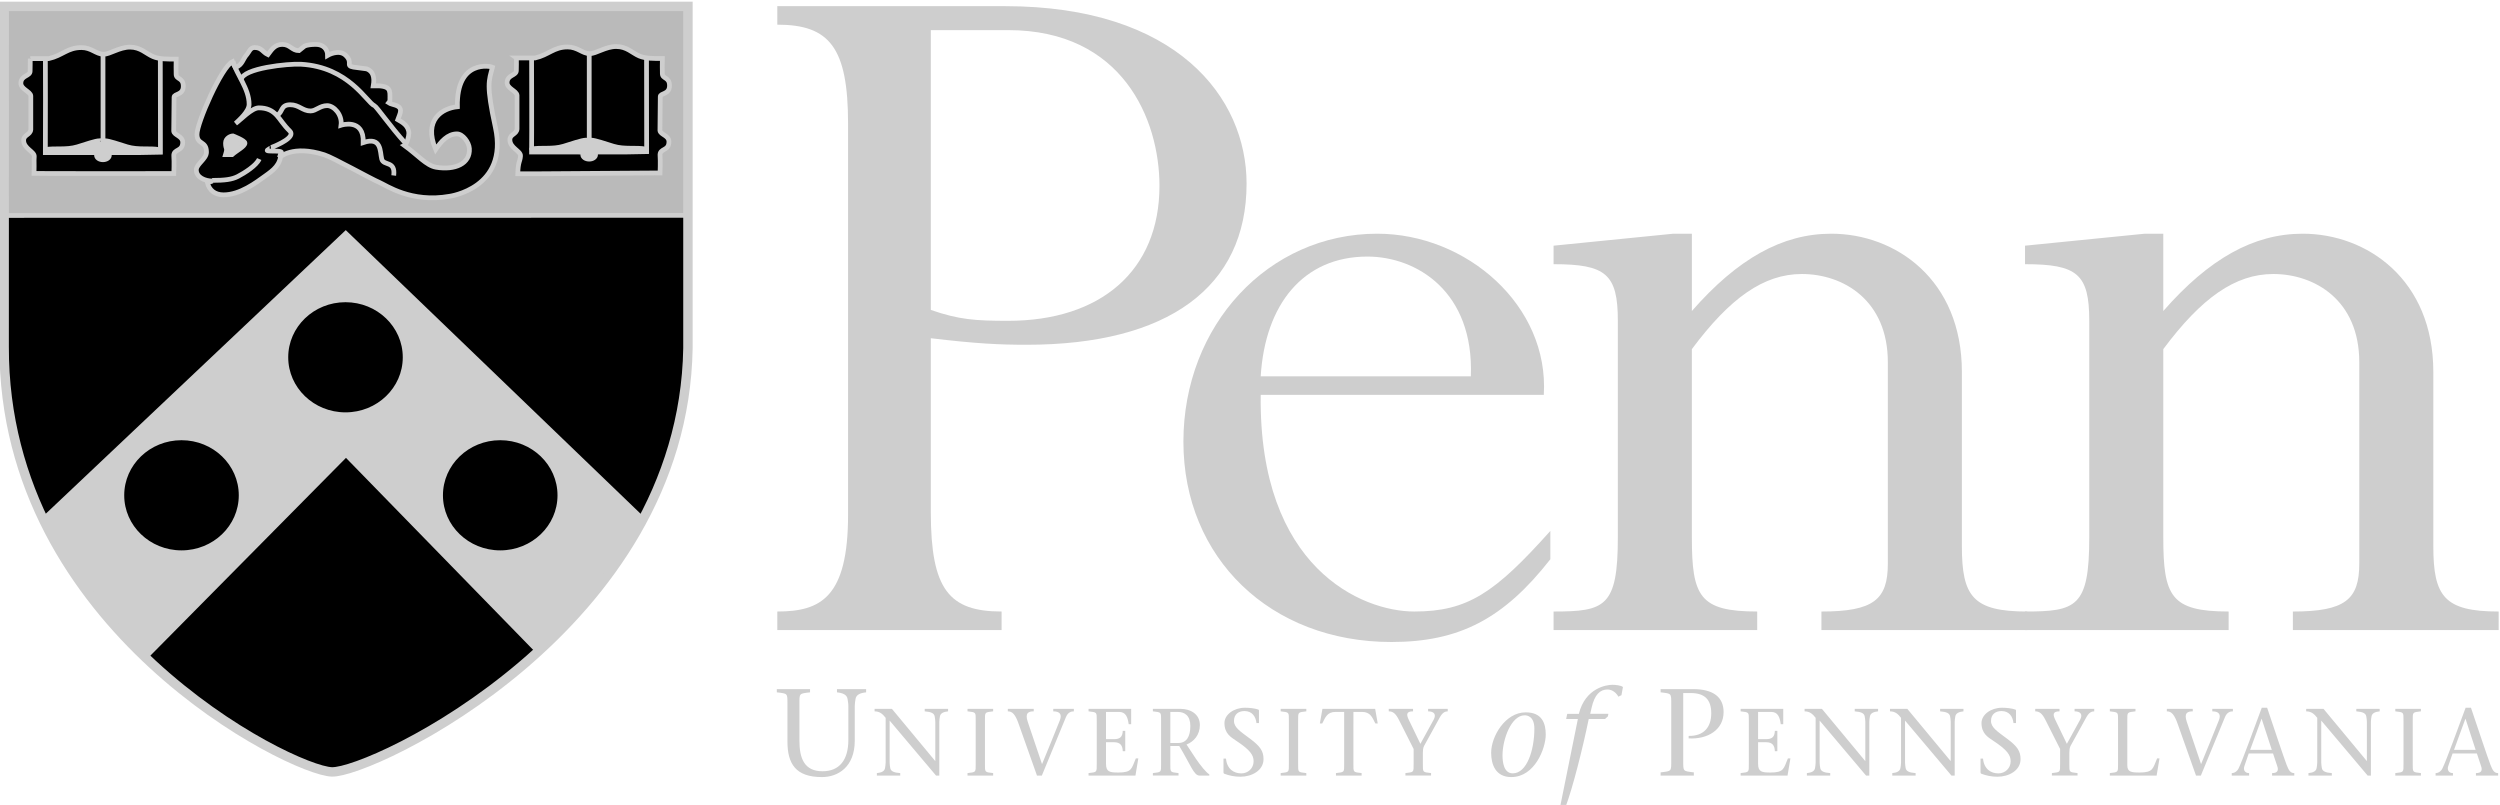 <?xml version="1.0" encoding="UTF-8" standalone="no"?>
<!-- Created with Inkscape (http://www.inkscape.org/) -->

<svg
   width="414.121"
   height="133.333"
   id="svg3399"
   version="1.1"
   inkscape:version="1.4.1 (1:1.4.1+202503302257+93de688d07)"
   sodipodi:docname="logo_upenn_neg.svg"
   viewBox="0 0 388.238 125"
   xmlns:inkscape="http://www.inkscape.org/namespaces/inkscape"
   xmlns:sodipodi="http://sodipodi.sourceforge.net/DTD/sodipodi-0.dtd"
   xmlns="http://www.w3.org/2000/svg"
   xmlns:svg="http://www.w3.org/2000/svg"
   xmlns:rdf="http://www.w3.org/1999/02/22-rdf-syntax-ns#"
   xmlns:cc="http://creativecommons.org/ns#"
   xmlns:dc="http://purl.org/dc/elements/1.1/">
  <sodipodi:namedview
     id="base"
     pagecolor="#ffffff"
     bordercolor="#666666"
     borderopacity="1.0"
     inkscape:pageopacity="0.0"
     inkscape:pageshadow="2"
     inkscape:zoom="1"
     inkscape:cx="217.5"
     inkscape:cy="106.5"
     inkscape:document-units="px"
     inkscape:current-layer="layer1"
     showgrid="false"
     fit-margin-top="0"
     fit-margin-left="0"
     fit-margin-right="0"
     fit-margin-bottom="0"
     inkscape:window-width="2494"
     inkscape:window-height="1371"
     inkscape:window-x="66"
     inkscape:window-y="32"
     inkscape:window-maximized="1"
     inkscape:showpageshadow="2"
     inkscape:pagecheckerboard="0"
     inkscape:deskcolor="#d1d1d1" />
  <defs
     id="defs3401">
    <clipPath
       id="clipPath2999"
       clipPathUnits="userSpaceOnUse">
      <path
         inkscape:connector-curvature="0"
         id="path3001"
         d="m 157.5,436.5 h 313.975 v 135 H 157.5 Z" />
    </clipPath>
    <clipPath
       id="clipPath3007"
       clipPathUnits="userSpaceOnUse">
      <path
         inkscape:connector-curvature="0"
         id="path3009"
         d="m 182.481,460.517 h 252.273 v 81.299 H 182.481 Z" />
    </clipPath>
  </defs>
  <g
     inkscape:label="Layer 1"
     inkscape:groupmode="layer"
     id="layer1"
     transform="translate(-153.811,-512.396)">
    <g
       id="g2995"
       transform="matrix(1.539,0,0,-1.539,-127.245,1346.353)">
      <g
         id="g2997"
         clip-path="url(#clipPath2999)">
        <g
           id="g3003">
          <g
             id="g3005"
             clip-path="url(#clipPath3007)">
            <path
               inkscape:connector-curvature="0"
               d="m 276.548,510.608 c 2.856,-0.989 4.504,-1.098 7.801,-1.098 9.338,0 15.271,5.054 15.271,13.623 0,6.702 -3.735,15.711 -15.271,15.711 h -7.801 z m 0,-20.435 c 0,-7.8 1.867,-9.997 7.142,-9.997 v -1.869 h -22.633 v 1.869 c 4.395,0 7.141,1.429 7.141,9.778 v 39.441 c 0,7.691 -1.867,9.998 -7.141,9.998 v 1.868 h 22.962 c 17.359,0 24.391,-9.229 24.391,-17.908 0,-10.438 -7.911,-16.26 -22.194,-16.26 -2.746,0 -5.053,0.11 -9.668,0.659"
               style="fill:#cecece;fill-opacity:1;fill-rule:nonzero;stroke:none"
               id="path3011" />
            <path
               inkscape:connector-curvature="0"
               d="m 331.04,503.907 c 0.331,8.569 -5.492,12.085 -10.437,12.085 -6.481,0 -10.327,-4.835 -10.767,-12.085 z m -21.204,-1.868 c -0.218,-17.469 10.218,-21.863 15.492,-21.863 5.385,0 8.13,1.867 13.734,8.131 v -2.857 c -4.724,-6.043 -9.229,-8.35 -16.041,-8.35 -12.196,0 -20.985,8.459 -20.985,20.215 0,11.755 8.57,20.985 19.556,20.985 9.01,0 17.36,-7.251 16.81,-16.26"
               style="fill:#cecece;fill-opacity:1;fill-rule:nonzero;stroke:none"
               id="path3013" />
            <path
               inkscape:connector-curvature="0"
               d="m 380.589,486.768 c 0,-5.054 1.1,-6.593 6.592,-6.593 v -1.869 h -20.764 v 1.869 c 5.272,0 6.701,1.208 6.701,4.833 v 20.326 c 0,6.262 -4.505,8.899 -8.679,8.899 -3.845,0 -7.251,-2.417 -11.096,-7.58 v -19.007 c 0,-5.932 0.768,-7.47 6.592,-7.47 v -1.869 h -20.546 v 1.869 c 5.164,0 6.484,0.44 6.484,7.47 v 21.864 c 0,4.724 -1.21,5.713 -6.484,5.713 v 1.868 l 12.085,1.209 h 1.869 v -7.801 c 4.614,5.274 9.12,7.801 14.063,7.801 6.483,0 13.183,-4.615 13.183,-13.953"
               style="fill:#cecece;fill-opacity:1;fill-rule:nonzero;stroke:none"
               id="path3015" />
            <path
               inkscape:connector-curvature="0"
               d="m 428.161,486.768 c 0,-5.054 1.098,-6.593 6.592,-6.593 v -1.869 h -20.764 v 1.869 c 5.273,0 6.7,1.208 6.7,4.833 v 20.326 c 0,6.262 -4.504,8.899 -8.678,8.899 -3.847,0 -7.251,-2.417 -11.098,-7.58 v -19.007 c 0,-5.932 0.77,-7.47 6.593,-7.47 v -1.869 h -20.546 v 1.869 c 5.163,0 6.483,0.44 6.483,7.47 v 21.864 c 0,4.724 -1.208,5.713 -6.483,5.713 v 1.868 l 12.086,1.209 h 1.867 v -7.801 c 4.615,5.274 9.12,7.801 14.063,7.801 6.483,0 13.185,-4.615 13.185,-13.953"
               style="fill:#cecece;fill-opacity:1;fill-rule:nonzero;stroke:none"
               id="path3017" />
            <path
               inkscape:connector-curvature="0"
               d="m 263.289,467.135 c 0,-1.744 0.474,-3.078 2.331,-3.078 1.708,0 2.605,1.147 2.605,3.141 v 3.464 c 0,0.262 -0.05,0.473 -0.075,0.673 -0.062,0.449 -0.486,0.624 -1.071,0.685 v 0.325 h 2.941 v -0.325 c -0.598,-0.061 -1.01,-0.236 -1.072,-0.685 -0.025,-0.2 -0.075,-0.412 -0.075,-0.673 v -3.514 c 0,-2.679 -1.708,-3.678 -3.315,-3.678 -2.655,0 -3.478,1.347 -3.478,3.602 v 3.715 c 0,1.16 0.05,1.097 -1.072,1.234 v 0.325 h 3.353 v -0.325 c -1.122,-0.137 -1.072,-0.074 -1.072,-1.234"
               style="fill:#cecece;fill-opacity:1;fill-rule:nonzero;stroke:none"
               id="path3019" />
            <path
               inkscape:connector-curvature="0"
               d="m 277.076,463.621 c -1.529,1.807 -3.116,3.702 -4.683,5.548 v -4.251 c 0,-0.2 0.039,-0.364 0.058,-0.518 0.048,-0.347 0.375,-0.482 1.01,-0.529 v -0.25 h -2.356 v 0.25 c 0.462,0.046 0.779,0.182 0.827,0.529 0.019,0.154 0.058,0.317 0.058,0.518 v 4.531 c -0.27,0.345 -0.567,0.653 -1.116,0.653 v 0.251 h 1.75 c 1.433,-1.74 2.924,-3.51 4.357,-5.251 h 0.019 v 3.952 c 0,0.202 -0.039,0.365 -0.058,0.519 -0.048,0.347 -0.375,0.48 -1.01,0.529 v 0.251 h 2.357 v -0.251 c -0.452,-0.048 -0.78,-0.182 -0.827,-0.529 -0.019,-0.154 -0.058,-0.317 -0.058,-0.519 v -5.433"
               style="fill:#cecece;fill-opacity:1;fill-rule:nonzero;stroke:none"
               id="path3021" />
            <path
               inkscape:connector-curvature="0"
               d="m 282.01,464.824 c 0,-0.894 -0.038,-0.846 0.827,-0.952 v -0.25 h -2.587 v 0.25 c 0.865,0.106 0.827,0.058 0.827,0.952 v 4.327 c 0,0.894 0.039,0.846 -0.827,0.952 v 0.251 h 2.587 v -0.251 c -0.865,-0.106 -0.827,-0.058 -0.827,-0.952"
               style="fill:#cecece;fill-opacity:1;fill-rule:nonzero;stroke:none"
               id="path3023" />
            <path
               inkscape:connector-curvature="0"
               d="m 286.933,470.102 c -0.528,0 -0.914,-0.154 -0.597,-1.076 0.375,-1.135 0.934,-2.789 1.434,-4.251 0.616,1.471 1.202,2.952 1.798,4.423 0.24,0.605 -0.01,0.904 -0.664,0.904 v 0.251 h 2.078 v -0.251 c -0.279,0 -0.597,-0.096 -0.798,-0.577 -0.808,-1.97 -1.625,-3.933 -2.433,-5.904 h -0.491 c -0.586,1.663 -1.241,3.52 -1.827,5.154 -0.355,1.028 -0.654,1.327 -1.115,1.327 v 0.251 h 2.615"
               style="fill:#cecece;fill-opacity:1;fill-rule:nonzero;stroke:none"
               id="path3025" />
            <path
               inkscape:connector-curvature="0"
               d="m 292.464,463.872 c 0.865,0.106 0.827,0.058 0.827,0.952 v 4.327 c 0,0.894 0.038,0.846 -0.827,0.952 v 0.251 h 4.299 v -1.549 h -0.25 c -0.096,0.713 -0.289,1.241 -0.981,1.241 h -1.307 v -2.75 h 0.807 c 0.606,0 0.866,0.239 0.884,0.837 h 0.25 v -2.049 h -0.25 c -0.019,0.566 -0.24,0.904 -0.884,0.904 h -0.807 v -2.175 c 0,-0.816 0.375,-0.883 1.241,-0.883 1.394,0 1.327,0.393 1.769,1.423 h 0.25 l -0.289,-1.731 h -4.731"
               style="fill:#cecece;fill-opacity:1;fill-rule:nonzero;stroke:none"
               id="path3027" />
            <path
               inkscape:connector-curvature="0"
               d="m 300.715,466.909 h 0.798 c 0.837,0 1.222,0.634 1.222,1.722 0,1.048 -0.578,1.414 -1.28,1.414 h -0.74 z m -1.76,3.444 h 2.799 c 0.971,0 1.943,-0.51 1.943,-1.635 0,-0.991 -0.606,-1.674 -1.346,-1.963 l 0.942,-1.432 c 0.481,-0.701 1.019,-1.375 1.356,-1.577 v -0.124 h -0.99 c -0.568,0 -0.876,1.048 -2.04,2.982 h -0.903 v -1.779 c 0,-0.894 -0.039,-0.846 0.827,-0.952 v -0.25 h -2.587 v 0.25 c 0.866,0.106 0.828,0.058 0.828,0.952 v 4.327 c 0,0.894 0.038,0.846 -0.828,0.952"
               style="fill:#cecece;fill-opacity:1;fill-rule:nonzero;stroke:none"
               id="path3029" />
            <path
               inkscape:connector-curvature="0"
               d="m 309.409,468.92 c -0.078,0.672 -0.444,1.212 -1.212,1.212 -0.559,0 -1.058,-0.289 -1.058,-1 0,-0.673 0.673,-1.078 1.636,-1.8 1.018,-0.759 1.345,-1.249 1.345,-2.048 0,-1.143 -1.172,-1.778 -2.328,-1.778 -0.615,0 -1.144,0.115 -1.643,0.306 -0.039,0.02 -0.069,0.059 -0.069,0.136 v 1.384 h 0.251 c 0.105,-1.067 0.807,-1.49 1.548,-1.49 0.683,0 1.24,0.519 1.24,1.221 0,0.625 -0.335,1.136 -1.778,2.087 -0.52,0.347 -1.164,0.722 -1.164,1.77 0,0.865 0.961,1.547 2.067,1.547 0.413,0 0.962,-0.048 1.346,-0.182 0.058,-0.02 0.068,-0.058 0.068,-0.106 v -1.26"
               style="fill:#cecece;fill-opacity:1;fill-rule:nonzero;stroke:none"
               id="path3031" />
            <path
               inkscape:connector-curvature="0"
               d="m 313.612,464.824 c 0,-0.894 -0.039,-0.846 0.826,-0.952 v -0.25 h -2.587 v 0.25 c 0.866,0.106 0.827,0.058 0.827,0.952 v 4.327 c 0,0.894 0.039,0.846 -0.827,0.952 v 0.251 h 2.587 v -0.251 c -0.865,-0.106 -0.826,-0.058 -0.826,-0.952"
               style="fill:#cecece;fill-opacity:1;fill-rule:nonzero;stroke:none"
               id="path3033" />
            <path
               inkscape:connector-curvature="0"
               d="m 319.19,464.824 c 0,-0.894 -0.039,-0.846 0.828,-0.952 v -0.25 h -2.589 v 0.25 c 0.866,0.106 0.828,0.058 0.828,0.952 v 5.221 h -0.865 c -0.837,0 -1.03,-0.529 -1.347,-1.163 h -0.241 l 0.26,1.471 h 5.319 l 0.26,-1.471 h -0.241 c -0.317,0.634 -0.51,1.163 -1.347,1.163 h -0.865"
               style="fill:#cecece;fill-opacity:1;fill-rule:nonzero;stroke:none"
               id="path3035" />
            <path
               inkscape:connector-curvature="0"
               d="m 324.44,463.872 c 0.865,0.106 0.827,0.058 0.827,0.952 v 1.481 l -1.482,2.933 c -0.317,0.625 -0.586,0.865 -1.028,0.865 v 0.251 h 2.451 v -0.251 c -0.73,0 -0.663,-0.365 -0.424,-0.865 l 1.166,-2.414 1.326,2.414 c 0.327,0.586 0.019,0.865 -0.549,0.865 v 0.251 h 1.982 v -0.251 c -0.269,0 -0.528,-0.124 -0.788,-0.586 l -1.605,-2.913 c -0.097,-0.193 -0.117,-0.462 -0.117,-0.703 v -1.076 c 0,-0.894 -0.037,-0.846 0.827,-0.952 v -0.25 h -2.587"
               style="fill:#cecece;fill-opacity:1;fill-rule:nonzero;stroke:none"
               id="path3037" />
            <path
               inkscape:connector-curvature="0"
               d="m 337.451,468.356 c 0,1.297 -0.785,1.347 -0.983,1.347 -1.347,0 -2.232,-2.418 -2.232,-4.039 0,-0.648 0.113,-1.818 1.036,-1.818 1.421,0 2.179,2.343 2.179,4.511 z m -4.361,-2.431 c 0,1.633 1.408,4.076 3.489,4.076 1.66,0 2.019,-1.123 2.019,-2.243 0,-1.371 -1.096,-4.288 -3.477,-4.288 -1.595,0 -2.031,1.284 -2.031,2.455"
               style="fill:#cecece;fill-opacity:1;fill-rule:nonzero;stroke:none"
               id="path3039" />
            <path
               inkscape:connector-curvature="0"
               d="m 344.867,469.59 -0.298,-0.262 h -1.633 c -0.611,-2.965 -1.608,-6.917 -2.318,-8.812 h -0.561 l 1.783,8.812 h -1.184 l 0.111,0.523 h 1.172 c 0.66,2.655 2.854,2.93 3.377,2.93 0.286,0 0.884,-0.05 1.073,-0.225 l -0.151,-0.822 -0.312,-0.15 c -0.174,0.336 -0.573,0.724 -1.096,0.724 -0.748,0 -1.308,-0.512 -1.608,-1.857 l -0.136,-0.599 h 1.832"
               style="fill:#cecece;fill-opacity:1;fill-rule:nonzero;stroke:none"
               id="path3041" />
            <path
               inkscape:connector-curvature="0"
               d="m 352.471,465.178 c 0,-1.158 -0.05,-1.097 1.071,-1.234 v -0.323 h -3.353 v 0.323 c 1.122,0.137 1.073,0.076 1.073,1.234 v 5.609 c 0,1.16 0.049,1.097 -1.073,1.234 v 0.325 h 3.265 c 2.069,0 3.091,-0.822 3.091,-2.319 0,-1.794 -1.62,-2.767 -3.527,-2.653 v 0.249 c 1.559,-0.024 2.281,0.909 2.281,2.28 0,1.397 -0.672,2.045 -2.069,2.045 h -0.759"
               style="fill:#cecece;fill-opacity:1;fill-rule:nonzero;stroke:none"
               id="path3043" />
            <path
               inkscape:connector-curvature="0"
               d="m 358.264,463.872 c 0.866,0.106 0.827,0.058 0.827,0.952 v 4.327 c 0,0.894 0.039,0.846 -0.827,0.952 v 0.251 h 4.299 v -1.549 h -0.251 c -0.096,0.713 -0.287,1.241 -0.979,1.241 h -1.308 v -2.75 h 0.807 c 0.606,0 0.866,0.239 0.884,0.837 h 0.251 v -2.049 h -0.251 c -0.018,0.566 -0.24,0.904 -0.884,0.904 h -0.807 v -2.175 c 0,-0.816 0.375,-0.883 1.24,-0.883 1.396,0 1.328,0.393 1.77,1.423 h 0.251 l -0.29,-1.731 h -4.731"
               style="fill:#cecece;fill-opacity:1;fill-rule:nonzero;stroke:none"
               id="path3045" />
            <path
               inkscape:connector-curvature="0"
               d="m 370.92,463.621 c -1.529,1.807 -3.115,3.702 -4.684,5.548 v -4.251 c 0,-0.2 0.039,-0.364 0.058,-0.518 0.049,-0.347 0.374,-0.482 1.009,-0.529 v -0.25 h -2.354 v 0.25 c 0.46,0.046 0.777,0.182 0.826,0.529 0.02,0.154 0.057,0.317 0.057,0.518 v 4.531 c -0.269,0.345 -0.565,0.653 -1.114,0.653 v 0.251 h 1.749 c 1.435,-1.74 2.925,-3.51 4.357,-5.251 h 0.021 v 3.952 c 0,0.202 -0.039,0.365 -0.058,0.519 -0.048,0.347 -0.374,0.48 -1.011,0.529 v 0.251 h 2.356 v -0.251 c -0.45,-0.048 -0.779,-0.182 -0.826,-0.529 -0.02,-0.154 -0.059,-0.317 -0.059,-0.519 v -5.433"
               style="fill:#cecece;fill-opacity:1;fill-rule:nonzero;stroke:none"
               id="path3047" />
            <path
               inkscape:connector-curvature="0"
               d="m 379.537,463.621 c -1.529,1.807 -3.115,3.702 -4.683,5.548 v -4.251 c 0,-0.2 0.039,-0.364 0.057,-0.518 0.049,-0.347 0.375,-0.482 1.01,-0.529 v -0.25 h -2.355 v 0.25 c 0.46,0.046 0.777,0.182 0.826,0.529 0.021,0.154 0.058,0.317 0.058,0.518 v 4.531 c -0.269,0.345 -0.566,0.653 -1.115,0.653 v 0.251 h 1.75 c 1.435,-1.74 2.924,-3.51 4.357,-5.251 h 0.02 v 3.952 c 0,0.202 -0.039,0.365 -0.057,0.519 -0.049,0.347 -0.375,0.48 -1.012,0.529 v 0.251 h 2.357 v -0.251 c -0.451,-0.048 -0.78,-0.182 -0.827,-0.529 -0.02,-0.154 -0.059,-0.317 -0.059,-0.519 v -5.433"
               style="fill:#cecece;fill-opacity:1;fill-rule:nonzero;stroke:none"
               id="path3049" />
            <path
               inkscape:connector-curvature="0"
               d="m 385.797,468.92 c -0.076,0.672 -0.442,1.212 -1.211,1.212 -0.557,0 -1.058,-0.289 -1.058,-1 0,-0.673 0.674,-1.078 1.635,-1.8 1.02,-0.759 1.347,-1.249 1.347,-2.048 0,-1.143 -1.172,-1.778 -2.326,-1.778 -0.617,0 -1.145,0.115 -1.646,0.306 -0.037,0.02 -0.067,0.059 -0.067,0.136 v 1.384 h 0.251 c 0.105,-1.067 0.806,-1.49 1.548,-1.49 0.682,0 1.241,0.519 1.241,1.221 0,0.625 -0.335,1.136 -1.779,2.087 -0.52,0.347 -1.163,0.722 -1.163,1.77 0,0.865 0.96,1.547 2.066,1.547 0.414,0 0.963,-0.048 1.347,-0.182 0.058,-0.02 0.068,-0.058 0.068,-0.106 v -1.26"
               style="fill:#cecece;fill-opacity:1;fill-rule:nonzero;stroke:none"
               id="path3051" />
            <path
               inkscape:connector-curvature="0"
               d="m 389.673,463.872 c 0.866,0.106 0.827,0.058 0.827,0.952 v 1.481 l -1.48,2.933 c -0.317,0.625 -0.587,0.865 -1.03,0.865 v 0.251 h 2.453 v -0.251 c -0.732,0 -0.665,-0.365 -0.424,-0.865 l 1.164,-2.414 1.326,2.414 c 0.327,0.586 0.021,0.865 -0.547,0.865 v 0.251 h 1.982 v -0.251 c -0.271,0 -0.53,-0.124 -0.788,-0.586 l -1.607,-2.913 c -0.097,-0.193 -0.115,-0.462 -0.115,-0.703 v -1.076 c 0,-0.894 -0.039,-0.846 0.826,-0.952 v -0.25 h -2.587"
               style="fill:#cecece;fill-opacity:1;fill-rule:nonzero;stroke:none"
               id="path3053" />
            <path
               inkscape:connector-curvature="0"
               d="m 395.519,463.872 c 0.867,0.106 0.828,0.058 0.828,0.952 v 4.327 c 0,0.894 0.039,0.846 -0.828,0.952 v 0.251 h 2.589 v -0.251 c -0.866,-0.106 -0.827,-0.058 -0.827,-0.952 v -4.481 c 0,-0.673 0.375,-0.74 1.23,-0.74 1.396,0 1.338,0.393 1.779,1.423 h 0.241 l -0.29,-1.731 h -4.722"
               style="fill:#cecece;fill-opacity:1;fill-rule:nonzero;stroke:none"
               id="path3055" />
            <path
               inkscape:connector-curvature="0"
               d="m 403.888,470.102 c -0.529,0 -0.915,-0.154 -0.598,-1.076 0.377,-1.135 0.934,-2.789 1.435,-4.251 0.614,1.471 1.203,2.952 1.797,4.423 0.241,0.605 -0.008,0.904 -0.664,0.904 v 0.251 h 2.079 v -0.251 c -0.278,0 -0.598,-0.096 -0.798,-0.577 -0.809,-1.97 -1.625,-3.933 -2.435,-5.904 h -0.489 c -0.586,1.663 -1.242,3.52 -1.828,5.154 -0.356,1.028 -0.654,1.327 -1.115,1.327 v 0.251 h 2.616"
               style="fill:#cecece;fill-opacity:1;fill-rule:nonzero;stroke:none"
               id="path3057" />
            <path
               inkscape:connector-curvature="0"
               d="m 411.861,466.217 -1.021,3.126 h -0.018 l -1.145,-3.126 z m -2.329,-0.366 -0.441,-1.288 c -0.126,-0.375 0.057,-0.692 0.48,-0.692 v -0.25 h -1.749 v 0.25 c 0.259,0 0.538,0.163 0.692,0.481 0.414,0.846 1.538,3.991 2.336,6.116 h 0.541 c 0.653,-1.933 1.634,-4.895 1.961,-5.75 0.212,-0.54 0.366,-0.846 0.779,-0.846 v -0.25 h -2.241 v 0.25 c 0.607,0 0.664,0.317 0.51,0.74 l -0.414,1.24"
               style="fill:#cecece;fill-opacity:1;fill-rule:nonzero;stroke:none"
               id="path3059" />
            <path
               inkscape:connector-curvature="0"
               d="m 421.535,463.621 c -1.528,1.807 -3.117,3.702 -4.683,5.548 v -4.251 c 0,-0.2 0.037,-0.364 0.057,-0.518 0.048,-0.347 0.375,-0.482 1.01,-0.529 v -0.25 h -2.357 v 0.25 c 0.462,0.046 0.779,0.182 0.827,0.529 0.019,0.154 0.058,0.317 0.058,0.518 v 4.531 c -0.269,0.345 -0.568,0.653 -1.115,0.653 v 0.251 h 1.75 c 1.433,-1.74 2.924,-3.51 4.357,-5.251 h 0.018 v 3.952 c 0,0.202 -0.037,0.365 -0.057,0.519 -0.048,0.347 -0.375,0.48 -1.01,0.529 v 0.251 h 2.357 v -0.251 c -0.453,-0.048 -0.78,-0.182 -0.827,-0.529 -0.019,-0.154 -0.058,-0.317 -0.058,-0.519 v -5.433"
               style="fill:#cecece;fill-opacity:1;fill-rule:nonzero;stroke:none"
               id="path3061" />
            <path
               inkscape:connector-curvature="0"
               d="m 426.083,464.824 c 0,-0.894 -0.037,-0.846 0.827,-0.952 v -0.25 h -2.586 v 0.25 c 0.865,0.106 0.828,0.058 0.828,0.952 v 4.327 c 0,0.894 0.037,0.846 -0.828,0.952 v 0.251 h 2.586 v -0.251 c -0.865,-0.106 -0.827,-0.058 -0.827,-0.952"
               style="fill:#cecece;fill-opacity:1;fill-rule:nonzero;stroke:none"
               id="path3063" />
            <path
               inkscape:connector-curvature="0"
               d="m 432.431,466.217 -1.018,3.126 h -0.021 l -1.143,-3.126 z m -2.327,-0.366 -0.444,-1.288 c -0.124,-0.375 0.058,-0.692 0.483,-0.692 v -0.25 h -1.752 v 0.25 c 0.259,0 0.538,0.163 0.693,0.481 0.413,0.846 1.54,3.991 2.337,6.116 h 0.539 c 0.654,-1.933 1.635,-4.895 1.963,-5.75 0.212,-0.54 0.364,-0.846 0.778,-0.846 v -0.25 h -2.24 v 0.25 c 0.605,0 0.662,0.317 0.508,0.74 l -0.411,1.24"
               style="fill:#cecece;fill-opacity:1;fill-rule:nonzero;stroke:none"
               id="path3065" />
            <path
               inkscape:connector-curvature="0"
               d="m 183.07,541.244 h 68.993 c 0,0 0,-33.893 0,-34.49 -0.468,-28.114 -31.973,-42.891 -35.936,-42.756 -4.122,0.141 -33.15,14.601 -33.063,42.902 0.001,0.508 0.007,34.344 0.007,34.344"
               style="fill:#000000;fill-opacity:1;fill-rule:nonzero;stroke:none"
               id="path3067" />
            <path
               inkscape:connector-curvature="0"
               d="m 183.064,520.283 c 0.1,-0.099 0.004,20.955 0.004,20.955 h 68.942 c 0,0 0,-11.292 0,-20.956"
               style="fill:#bababa;fill-opacity:1;fill-rule:nonzero;stroke:none"
               id="path3069" />
            <path
               inkscape:connector-curvature="0"
               d="m 183.064,520.283 c 0.1,-0.099 0.004,20.955 0.004,20.955 h 68.942 c 0,0 0,-11.292 0,-20.956 l -68.947,5e-4 z"
               style="fill:none;stroke:#bababa;stroke-width:0.479;stroke-linecap:butt;stroke-linejoin:miter;stroke-miterlimit:3.864;stroke-dasharray:none;stroke-opacity:1"
               id="path3071" />
            <path
               inkscape:connector-curvature="0"
               d="m 186.926,489.605 c 2.652,-5.574 5.931,-10.062 10.533,-13.881 l 20.075,20.297 19.324,-19.82 c 3.983,3.642 7.863,8.053 10.643,13.278 l -29.991,28.852 -30.447,-28.785"
               style="fill:#cecece;fill-opacity:1;fill-rule:nonzero;stroke:none"
               id="path3073" />
            <path
               inkscape:connector-curvature="0"
               d="m 186.926,489.605 c 2.652,-5.574 5.931,-10.062 10.533,-13.881 l 20.075,20.297 19.324,-19.82 c 3.983,3.642 7.863,8.053 10.643,13.278 l -29.991,28.852 -30.447,-28.785 z"
               style="fill:none;stroke:#cecece;stroke-width:0.479;stroke-linecap:butt;stroke-linejoin:miter;stroke-miterlimit:3.864;stroke-dasharray:none;stroke-opacity:1"
               id="path3075" />
            <path
               inkscape:connector-curvature="0"
               d="m 183.064,520.141 68.942,0.009"
               style="fill:none;stroke:#cecece;stroke-width:0.479;stroke-linecap:butt;stroke-linejoin:miter;stroke-miterlimit:3.864;stroke-dasharray:none;stroke-opacity:1"
               id="path3077" />
            <path
               inkscape:connector-curvature="0"
               d="m 234.736,536.031 h 1.876 c 1.375,0.314 1.877,1.111 3.287,1.111 1.015,0 1.493,-0.674 2.238,-0.674 0.629,0 1.597,0.719 2.658,0.719 1.085,0 1.621,-0.651 2.332,-0.954 0.629,-0.27 1.457,-0.255 2.331,-0.255 -0.024,-0.629 0,-1.002 0,-1.53 0,-0.539 0.723,-0.326 0.723,-1.202 0,-0.921 -0.933,-0.741 -0.933,-1.111 l -0.034,-3.424 c 0.047,-0.427 0.909,-0.483 0.909,-1.134 0,-0.966 -0.96,-0.631 -0.898,-1.393 0.046,-0.561 0,-1.752 0,-1.752 -1.853,0 -13.773,-0.109 -14.356,-0.087 0.035,1.269 0.233,1.193 0.276,1.804 0.035,0.494 -1.072,0.797 -1.072,1.628 0,0.573 0.664,0.539 0.722,1.078 v 3.413 c -0.034,0.449 -1.037,0.674 -1.002,1.313 0.042,0.766 0.933,0.668 0.933,1.18 0,0.224 0.023,1.055 0.012,1.269"
               style="fill:#000000;fill-opacity:1;fill-rule:nonzero;stroke:none"
               id="path3079" />
            <path
               inkscape:connector-curvature="0"
               d="m 234.736,536.031 h 1.876 c 1.375,0.314 1.877,1.111 3.287,1.111 1.015,0 1.493,-0.674 2.238,-0.674 0.629,0 1.597,0.719 2.658,0.719 1.085,0 1.621,-0.651 2.332,-0.954 0.629,-0.27 1.457,-0.255 2.331,-0.255 -0.024,-0.629 0,-1.002 0,-1.53 0,-0.539 0.723,-0.326 0.723,-1.202 0,-0.921 -0.933,-0.741 -0.933,-1.111 l -0.034,-3.424 c 0.047,-0.427 0.909,-0.483 0.909,-1.134 0,-0.966 -0.96,-0.631 -0.898,-1.393 0.046,-0.561 0,-1.752 0,-1.752 -1.853,0 -13.773,-0.109 -14.356,-0.087 0.035,1.269 0.233,1.193 0.276,1.804 0.035,0.494 -1.072,0.797 -1.072,1.628 0,0.573 0.664,0.539 0.722,1.078 v 3.413 c -0.034,0.449 -1.037,0.674 -1.002,1.313 0.042,0.766 0.933,0.668 0.933,1.18 0,0.224 0.023,1.055 0.012,1.269 z"
               style="fill:none;stroke:#cecece;stroke-width:0.479;stroke-linecap:butt;stroke-linejoin:miter;stroke-miterlimit:3.864;stroke-dasharray:none;stroke-opacity:1"
               id="path3081" />
            <path
               inkscape:connector-curvature="0"
               d="m 236.263,535.974 c 0,0 0.024,-7.635 0,-9.431 0,0 11.12,-0.022 11.609,0.023 0,2.032 -0.011,9.465 -0.011,9.465"
               style="fill:none;stroke:#cecece;stroke-width:0.479;stroke-linecap:butt;stroke-linejoin:miter;stroke-miterlimit:3.864;stroke-dasharray:none;stroke-opacity:1"
               id="path3083" />
            <path
               inkscape:connector-curvature="0"
               d="m 242.079,536.446 v -9.925"
               style="fill:none;stroke:#cecece;stroke-width:0.479;stroke-linecap:butt;stroke-linejoin:miter;stroke-miterlimit:3.864;stroke-dasharray:none;stroke-opacity:1"
               id="path3085" />
            <path
               inkscape:connector-curvature="0"
               d="m 242.255,527.744 c 0.489,-0.022 1.388,-0.353 2.261,-0.617 1.13,-0.342 2.329,-0.102 3.216,-0.281 0.28,-0.056 -5.478,-0.101 -5.478,-0.101 0.023,1.112 0,0.999 0,0.999"
               style="fill:#cecece;fill-opacity:1;fill-rule:nonzero;stroke:none"
               id="path3087" />
            <path
               inkscape:connector-curvature="0"
               d="m 242.255,527.744 c 0.489,-0.022 1.388,-0.353 2.261,-0.617 1.13,-0.342 2.329,-0.102 3.216,-0.281 0.28,-0.056 -5.478,-0.101 -5.478,-0.101 0.023,1.112 0,0.999 0,0.999 z"
               style="fill:none;stroke:#cecece;stroke-width:0.479;stroke-linecap:butt;stroke-linejoin:miter;stroke-miterlimit:3.864;stroke-dasharray:none;stroke-opacity:1"
               id="path3089" />
            <path
               inkscape:connector-curvature="0"
               d="m 241.426,526.273 c 0,0.248 0.29,0.449 0.647,0.449 0.358,0 0.647,-0.201 0.647,-0.449 0,-0.248 -0.289,-0.449 -0.647,-0.449 -0.357,0 -0.647,0.201 -0.647,0.449"
               style="fill:#cecece;fill-opacity:1;fill-rule:nonzero;stroke:none"
               id="path3091" />
            <path
               inkscape:connector-curvature="0"
               d="m 241.426,526.273 c 0,0.248 0.29,0.449 0.647,0.449 0.358,0 0.647,-0.201 0.647,-0.449 0,-0.248 -0.289,-0.449 -0.647,-0.449 -0.357,0 -0.647,0.201 -0.647,0.449 z"
               style="fill:none;stroke:#cecece;stroke-width:0.479;stroke-linecap:butt;stroke-linejoin:miter;stroke-miterlimit:3.864;stroke-dasharray:none;stroke-opacity:1"
               id="path3093" />
            <path
               inkscape:connector-curvature="0"
               d="m 241.756,527.744 c -0.489,-0.022 -1.388,-0.353 -2.261,-0.617 -1.131,-0.342 -2.33,-0.102 -3.216,-0.281 -0.28,-0.056 5.478,-0.101 5.478,-0.101 -0.023,1.112 0,0.999 0,0.999"
               style="fill:#cecece;fill-opacity:1;fill-rule:nonzero;stroke:none"
               id="path3095" />
            <path
               inkscape:connector-curvature="0"
               d="m 241.756,527.744 c -0.489,-0.022 -1.388,-0.353 -2.261,-0.617 -1.131,-0.342 -2.33,-0.102 -3.216,-0.281 -0.28,-0.056 5.478,-0.101 5.478,-0.101 -0.023,1.112 0,0.999 0,0.999 z"
               style="fill:none;stroke:#cecece;stroke-width:0.479;stroke-linecap:butt;stroke-linejoin:miter;stroke-miterlimit:3.864;stroke-dasharray:none;stroke-opacity:1"
               id="path3097" />
            <path
               inkscape:connector-curvature="0"
               d="m 203.551,523.434 c 0.186,-0.73 0.734,-1.213 1.632,-1.213 1.667,0 3.275,1.235 4.242,1.931 0.758,0.539 1.539,1.111 1.539,2.291 l -0.14,-0.449 c 0,0 1.306,1.302 4.522,0.269 0.894,-0.287 4.721,-2.436 5.549,-2.784 0.711,-0.303 3.204,-2.091 7.099,-1.402 0,0 5.947,0.818 4.618,6.942 -0.95,4.377 -0.655,4.688 -0.294,6.091 -0.14,0.067 -3.637,0.853 -3.543,-3.997 -1.516,-0.157 -3.451,-1.302 -2.192,-4.312 0.513,0.764 1.2,1.572 2.145,1.572 0.594,0 1.22,-0.854 1.259,-1.482 0.093,-1.527 -1.445,-2.201 -3.357,-1.886 -0.969,0.159 -1.862,1.233 -3.198,2.2 0.233,0.112 0.446,0.899 0.446,1.214 0,0.775 -0.664,1.134 -1.118,1.393 0.093,0.269 0.279,0.628 0.279,0.898 0,0.617 -0.874,0.572 -1.211,0.808 0.139,0.191 0.139,0.078 0.139,0.359 0,0.898 0.14,1.393 -1.678,1.347 0.152,0.887 -0.035,1.46 -0.653,1.707 l -1.352,0.179 c -0.839,0.157 -0.002,0.436 -0.777,1.183 -0.691,0.667 -1.828,0 -1.828,0 0,0.618 -0.426,1.108 -1.172,1.108 -0.396,0 -0.885,-0.034 -1.165,-0.18 l -0.559,-0.449 c -0.7,0 -0.874,0.629 -1.679,0.629 -0.804,0 -1.131,-0.629 -1.445,-1.033 -0.548,0.258 -0.618,0.719 -1.352,0.719 -0.431,0 -0.559,-0.46 -0.746,-0.673 -0.478,-0.528 -0.444,-1.075 -1.19,-1.344 l -0.277,0.488 c -0.009,0.03 -0.017,0.062 -0.025,0.093 -1.096,-0.528 -3.568,-6.164 -3.568,-7.32 0,-1.101 0.957,-0.618 0.957,-1.798 0,-0.696 -1.026,-1.201 -1.026,-1.796 0,-0.752 0.874,-1.123 1.631,-1.123"
               style="fill:#000000;fill-opacity:1;fill-rule:nonzero;stroke:none"
               id="path3099" />
            <path
               inkscape:connector-curvature="0"
               d="m 203.551,523.434 c 0.186,-0.73 0.734,-1.213 1.632,-1.213 1.667,0 3.275,1.235 4.242,1.931 0.758,0.539 1.539,1.111 1.539,2.291 l -0.14,-0.449 c 0,0 1.306,1.302 4.522,0.269 0.894,-0.287 4.721,-2.436 5.549,-2.784 0.711,-0.303 3.204,-2.091 7.099,-1.402 0,0 5.947,0.818 4.618,6.942 -0.95,4.377 -0.655,4.688 -0.294,6.091 -0.14,0.067 -3.637,0.853 -3.543,-3.997 -1.516,-0.157 -3.451,-1.302 -2.192,-4.312 0.513,0.764 1.2,1.572 2.145,1.572 0.594,0 1.22,-0.854 1.259,-1.482 0.093,-1.527 -1.445,-2.201 -3.357,-1.886 -0.969,0.159 -1.862,1.233 -3.198,2.2 0.233,0.112 0.446,0.899 0.446,1.214 0,0.775 -0.664,1.134 -1.118,1.393 0.093,0.269 0.279,0.628 0.279,0.898 0,0.617 -0.874,0.572 -1.211,0.808 0.139,0.191 0.139,0.078 0.139,0.359 0,0.898 0.14,1.393 -1.678,1.347 0.152,0.887 -0.035,1.46 -0.653,1.707 l -1.352,0.179 c -0.839,0.157 -0.002,0.436 -0.777,1.183 -0.691,0.667 -1.828,0 -1.828,0 0,0.618 -0.426,1.108 -1.172,1.108 -0.396,0 -0.885,-0.034 -1.165,-0.18 l -0.559,-0.449 c -0.7,0 -0.874,0.629 -1.679,0.629 -0.804,0 -1.131,-0.629 -1.445,-1.033 -0.548,0.258 -0.618,0.719 -1.352,0.719 -0.431,0 -0.559,-0.46 -0.746,-0.673 -0.478,-0.528 -0.444,-1.075 -1.19,-1.344 l -0.277,0.488 c -0.009,0.03 -0.017,0.062 -0.025,0.093 -1.096,-0.528 -3.568,-6.164 -3.568,-7.32 0,-1.101 0.957,-0.618 0.957,-1.798 0,-0.696 -1.026,-1.201 -1.026,-1.796 0,-0.752 0.874,-1.123 1.631,-1.123 z"
               style="fill:none;stroke:#cecece;stroke-width:0.479;stroke-linecap:butt;stroke-linejoin:miter;stroke-miterlimit:3.864;stroke-dasharray:none;stroke-opacity:1"
               id="path3101" />
            <path
               inkscape:connector-curvature="0"
               d="m 206.127,528.169 c 0,0 1.213,-0.467 1.213,-0.719 0,-0.341 -0.783,-0.718 -1.306,-1.168 h -0.653 c 0.233,0.763 0,0.485 0,1.168 0,0.512 0.541,0.719 0.746,0.719"
               style="fill:#cecece;fill-opacity:1;fill-rule:nonzero;stroke:none"
               id="path3103" />
            <path
               inkscape:connector-curvature="0"
               d="m 206.127,528.169 c 0,0 1.213,-0.467 1.213,-0.719 0,-0.341 -0.783,-0.718 -1.306,-1.168 h -0.653 c 0.233,0.763 0,0.485 0,1.168 0,0.512 0.541,0.719 0.746,0.719 z"
               style="fill:none;stroke:#cecece;stroke-width:0.479;stroke-linecap:butt;stroke-linejoin:miter;stroke-miterlimit:3.864;stroke-dasharray:none;stroke-opacity:1"
               id="path3105" />
            <path
               inkscape:connector-curvature="0"
               d="m 210.556,530.236 c 0.629,0.303 0.338,1.077 1.352,1.077 0.898,0 1.236,-0.628 2.052,-0.628 0.548,0 0.932,0.539 1.678,0.539 0.664,0 1.539,-0.898 1.399,-1.976 0,0 2.331,0.763 2.238,-1.752 1.865,0.628 1.679,-0.91 1.865,-1.662 0.187,-0.719 1.399,-0.135 1.212,-1.661"
               style="fill:none;stroke:#cecece;stroke-width:0.479;stroke-linecap:butt;stroke-linejoin:miter;stroke-miterlimit:3.864;stroke-dasharray:none;stroke-opacity:1"
               id="path3107" />
            <path
               inkscape:connector-curvature="0"
               d="m 185.673,535.97 h 1.876 c 1.375,0.315 1.877,1.112 3.288,1.112 1.014,0 1.492,-0.674 2.238,-0.674 0.629,0 1.597,0.719 2.657,0.719 1.084,0 1.62,-0.651 2.331,-0.954 0.629,-0.27 1.457,-0.256 2.331,-0.256 -0.024,-0.629 0,-1.002 0,-1.53 0,-0.539 0.722,-0.326 0.722,-1.201 0,-0.921 -0.932,-0.741 -0.932,-1.111 l -0.035,-3.425 c 0.046,-0.426 0.909,-0.482 0.909,-1.134 0,-0.966 -0.961,-0.631 -0.898,-1.392 0.046,-0.562 0,-1.752 0,-1.752 -1.854,0 -13.521,-0.011 -14.104,0.011 0.035,1.269 -0.02,1.095 0.023,1.707 0.035,0.494 -1.072,0.797 -1.072,1.628 0,0.572 0.665,0.539 0.723,1.077 v 3.414 c -0.035,0.449 -1.037,0.674 -1.002,1.314 0.042,0.765 0.933,0.667 0.933,1.179 0,0.225 0.023,1.055 0.012,1.269"
               style="fill:#000000;fill-opacity:1;fill-rule:nonzero;stroke:none"
               id="path3109" />
            <path
               inkscape:connector-curvature="0"
               d="m 185.673,535.97 h 1.876 c 1.375,0.315 1.877,1.112 3.288,1.112 1.014,0 1.492,-0.674 2.238,-0.674 0.629,0 1.597,0.719 2.657,0.719 1.084,0 1.62,-0.651 2.331,-0.954 0.629,-0.27 1.457,-0.256 2.331,-0.256 -0.024,-0.629 0,-1.002 0,-1.53 0,-0.539 0.722,-0.326 0.722,-1.201 0,-0.921 -0.932,-0.741 -0.932,-1.111 l -0.035,-3.425 c 0.046,-0.426 0.909,-0.482 0.909,-1.134 0,-0.966 -0.961,-0.631 -0.898,-1.392 0.046,-0.562 0,-1.752 0,-1.752 -1.854,0 -13.521,-0.011 -14.104,0.011 0.035,1.269 -0.02,1.095 0.023,1.707 0.035,0.494 -1.072,0.797 -1.072,1.628 0,0.572 0.665,0.539 0.723,1.077 v 3.414 c -0.035,0.449 -1.037,0.674 -1.002,1.314 0.042,0.765 0.933,0.667 0.933,1.179 0,0.225 0.023,1.055 0.012,1.269 z"
               style="fill:none;stroke:#cecece;stroke-width:0.479;stroke-linecap:butt;stroke-linejoin:miter;stroke-miterlimit:3.864;stroke-dasharray:none;stroke-opacity:1"
               id="path3111" />
            <path
               inkscape:connector-curvature="0"
               d="m 187.2,535.914 c 0,0 0.023,-7.635 0,-9.431 0,0 11.12,-0.022 11.61,0.023 0,2.032 -0.012,9.465 -0.012,9.465"
               style="fill:none;stroke:#cecece;stroke-width:0.479;stroke-linecap:butt;stroke-linejoin:miter;stroke-miterlimit:3.864;stroke-dasharray:none;stroke-opacity:1"
               id="path3113" />
            <path
               inkscape:connector-curvature="0"
               d="m 193.016,536.386 v -9.925"
               style="fill:none;stroke:#cecece;stroke-width:0.479;stroke-linecap:butt;stroke-linejoin:miter;stroke-miterlimit:3.864;stroke-dasharray:none;stroke-opacity:1"
               id="path3115" />
            <path
               inkscape:connector-curvature="0"
               d="m 193.191,527.684 c 0.49,-0.023 1.389,-0.353 2.262,-0.618 1.13,-0.343 2.329,-0.102 3.216,-0.281 0.28,-0.056 -5.478,-0.101 -5.478,-0.101 0.023,1.111 0,0.999 0,0.999"
               style="fill:#cecece;fill-opacity:1;fill-rule:nonzero;stroke:none"
               id="path3117" />
            <path
               inkscape:connector-curvature="0"
               d="m 193.191,527.684 c 0.49,-0.023 1.389,-0.353 2.262,-0.618 1.13,-0.343 2.329,-0.102 3.216,-0.281 0.28,-0.056 -5.478,-0.101 -5.478,-0.101 0.023,1.111 0,0.999 0,0.999 z"
               style="fill:none;stroke:#cecece;stroke-width:0.479;stroke-linecap:butt;stroke-linejoin:miter;stroke-miterlimit:3.864;stroke-dasharray:none;stroke-opacity:1"
               id="path3119" />
            <path
               inkscape:connector-curvature="0"
               d="m 192.363,526.213 c 0,0.248 0.289,0.449 0.647,0.449 0.358,0 0.647,-0.201 0.647,-0.449 0,-0.248 -0.289,-0.449 -0.647,-0.449 -0.358,0 -0.647,0.201 -0.647,0.449"
               style="fill:#cecece;fill-opacity:1;fill-rule:nonzero;stroke:none"
               id="path3121" />
            <path
               inkscape:connector-curvature="0"
               d="m 192.363,526.213 c 0,0.248 0.289,0.449 0.647,0.449 0.358,0 0.647,-0.201 0.647,-0.449 0,-0.248 -0.289,-0.449 -0.647,-0.449 -0.358,0 -0.647,0.201 -0.647,0.449 z"
               style="fill:none;stroke:#cecece;stroke-width:0.479;stroke-linecap:butt;stroke-linejoin:miter;stroke-miterlimit:3.864;stroke-dasharray:none;stroke-opacity:1"
               id="path3123" />
            <path
               inkscape:connector-curvature="0"
               d="m 192.693,527.684 c -0.489,-0.023 -1.388,-0.353 -2.261,-0.618 -1.131,-0.343 -2.33,-0.102 -3.217,-0.281 -0.28,-0.056 5.478,-0.101 5.478,-0.101 -0.023,1.111 0,0.999 0,0.999"
               style="fill:#cecece;fill-opacity:1;fill-rule:nonzero;stroke:none"
               id="path3125" />
            <path
               inkscape:connector-curvature="0"
               d="m 192.693,527.684 c -0.489,-0.023 -1.388,-0.353 -2.261,-0.618 -1.131,-0.343 -2.33,-0.102 -3.217,-0.281 -0.28,-0.056 5.478,-0.101 5.478,-0.101 -0.023,1.111 0,0.999 0,0.999 z"
               style="fill:none;stroke:#cecece;stroke-width:0.479;stroke-linecap:butt;stroke-linejoin:miter;stroke-miterlimit:3.864;stroke-dasharray:none;stroke-opacity:1"
               id="path3127" />
            <path
               inkscape:connector-curvature="0"
               d="m 194.917,491.902 c 0,3.203 2.695,5.8 6.019,5.8 3.325,0 6.02,-2.598 6.02,-5.8 0,-3.203 -2.695,-5.796 -6.02,-5.796 -3.325,0 -6.019,2.594 -6.019,5.796"
               style="fill:#000000;fill-opacity:1;fill-rule:nonzero;stroke:none"
               id="path3129" />
            <path
               inkscape:connector-curvature="0"
               d="m 194.917,491.902 c 0,3.203 2.695,5.8 6.019,5.8 3.325,0 6.02,-2.598 6.02,-5.8 0,-3.203 -2.695,-5.796 -6.02,-5.796 -3.325,0 -6.019,2.594 -6.019,5.796 z"
               style="fill:none;stroke:#cecece;stroke-width:0.479;stroke-linecap:butt;stroke-linejoin:miter;stroke-miterlimit:3.864;stroke-dasharray:none;stroke-opacity:1"
               id="path3131" />
            <path
               inkscape:connector-curvature="0"
               d="m 211.466,505.83 c 0,3.203 2.695,5.798 6.019,5.798 3.325,0 6.019,-2.596 6.019,-5.798 0,-3.203 -2.695,-5.797 -6.019,-5.797 -3.324,0 -6.019,2.594 -6.019,5.797"
               style="fill:#000000;fill-opacity:1;fill-rule:nonzero;stroke:none"
               id="path3133" />
            <path
               inkscape:connector-curvature="0"
               d="m 211.466,505.83 c 0,3.203 2.695,5.798 6.019,5.798 3.325,0 6.019,-2.596 6.019,-5.798 0,-3.203 -2.695,-5.797 -6.019,-5.797 -3.324,0 -6.019,2.594 -6.019,5.797 z"
               style="fill:none;stroke:#cecece;stroke-width:0.479;stroke-linecap:butt;stroke-linejoin:miter;stroke-miterlimit:3.864;stroke-dasharray:none;stroke-opacity:1"
               id="path3135" />
            <path
               inkscape:connector-curvature="0"
               d="m 227.079,491.902 c 0,3.203 2.695,5.8 6.02,5.8 3.324,0 6.019,-2.598 6.019,-5.8 0,-3.203 -2.695,-5.796 -6.019,-5.796 -3.325,0 -6.02,2.594 -6.02,5.796"
               style="fill:#000000;fill-opacity:1;fill-rule:nonzero;stroke:none"
               id="path3137" />
            <path
               inkscape:connector-curvature="0"
               d="m 227.079,491.902 c 0,3.203 2.695,5.8 6.02,5.8 3.324,0 6.019,-2.598 6.019,-5.8 0,-3.203 -2.695,-5.796 -6.019,-5.796 -3.325,0 -6.02,2.594 -6.02,5.796 z"
               style="fill:none;stroke:#cecece;stroke-width:0.479;stroke-linecap:butt;stroke-linejoin:miter;stroke-miterlimit:3.864;stroke-dasharray:none;stroke-opacity:1"
               id="path3139" />
            <path
               inkscape:connector-curvature="0"
               d="m 223.523,527.444 c -1.538,1.693 -2.895,3.681 -3.129,3.78 -0.757,0.315 -2.564,3.907 -7.413,4.177 -1.231,0.069 -5.869,-0.382 -6.027,-1.568"
               style="fill:none;stroke:#cecece;stroke-width:0.479;stroke-linecap:butt;stroke-linejoin:miter;stroke-miterlimit:3.864;stroke-dasharray:none;stroke-opacity:1"
               id="path3141" />
            <path
               inkscape:connector-curvature="0"
               d="m 210.995,526.138 c 0.018,0.116 0.028,0.24 0.028,0.37 0,0.193 -1.136,0.084 -1.406,0.164 -0.186,0.056 0.5,0.33 0.38,0.33 0.7,0.269 2.491,1.058 1.865,1.662 -0.606,0.584 -0.968,1.201 -1.305,1.572 -0.455,0.494 -0.991,0.763 -1.819,0.763 -0.711,0 -1.863,-1.234 -2.341,-1.571 0.35,0.337 1.362,1.212 1.362,1.93 0,1.617 -1.293,3.02 -1.631,4.356"
               style="fill:none;stroke:#cecece;stroke-width:0.479;stroke-linecap:butt;stroke-linejoin:miter;stroke-miterlimit:3.864;stroke-dasharray:none;stroke-opacity:1"
               id="path3143" />
            <path
               inkscape:connector-curvature="0"
               d="m 204.024,523.679 c 1.282,0 2.004,0.089 2.611,0.404 0.664,0.348 1.865,1.1 2.144,1.752"
               style="fill:none;stroke:#cecece;stroke-width:0.479;stroke-linecap:butt;stroke-linejoin:miter;stroke-miterlimit:3.864;stroke-dasharray:none;stroke-opacity:1"
               id="path3145" />
            <path
               inkscape:connector-curvature="0"
               d="m 183.048,541.238 h 68.992 c 0,0 0,-33.893 0,-34.491 -0.467,-28.113 -31.972,-42.891 -35.935,-42.755 -4.122,0.141 -33.15,14.601 -33.064,42.901 0.001,0.509 0.007,34.345 0.007,34.345 z"
               style="fill:none;stroke:#cecece;stroke-width:0.95;stroke-linecap:butt;stroke-linejoin:miter;stroke-miterlimit:3.864;stroke-dasharray:none;stroke-opacity:1"
               id="path3147" />
          </g>
        </g>
      </g>
    </g>
  </g>
</svg>
